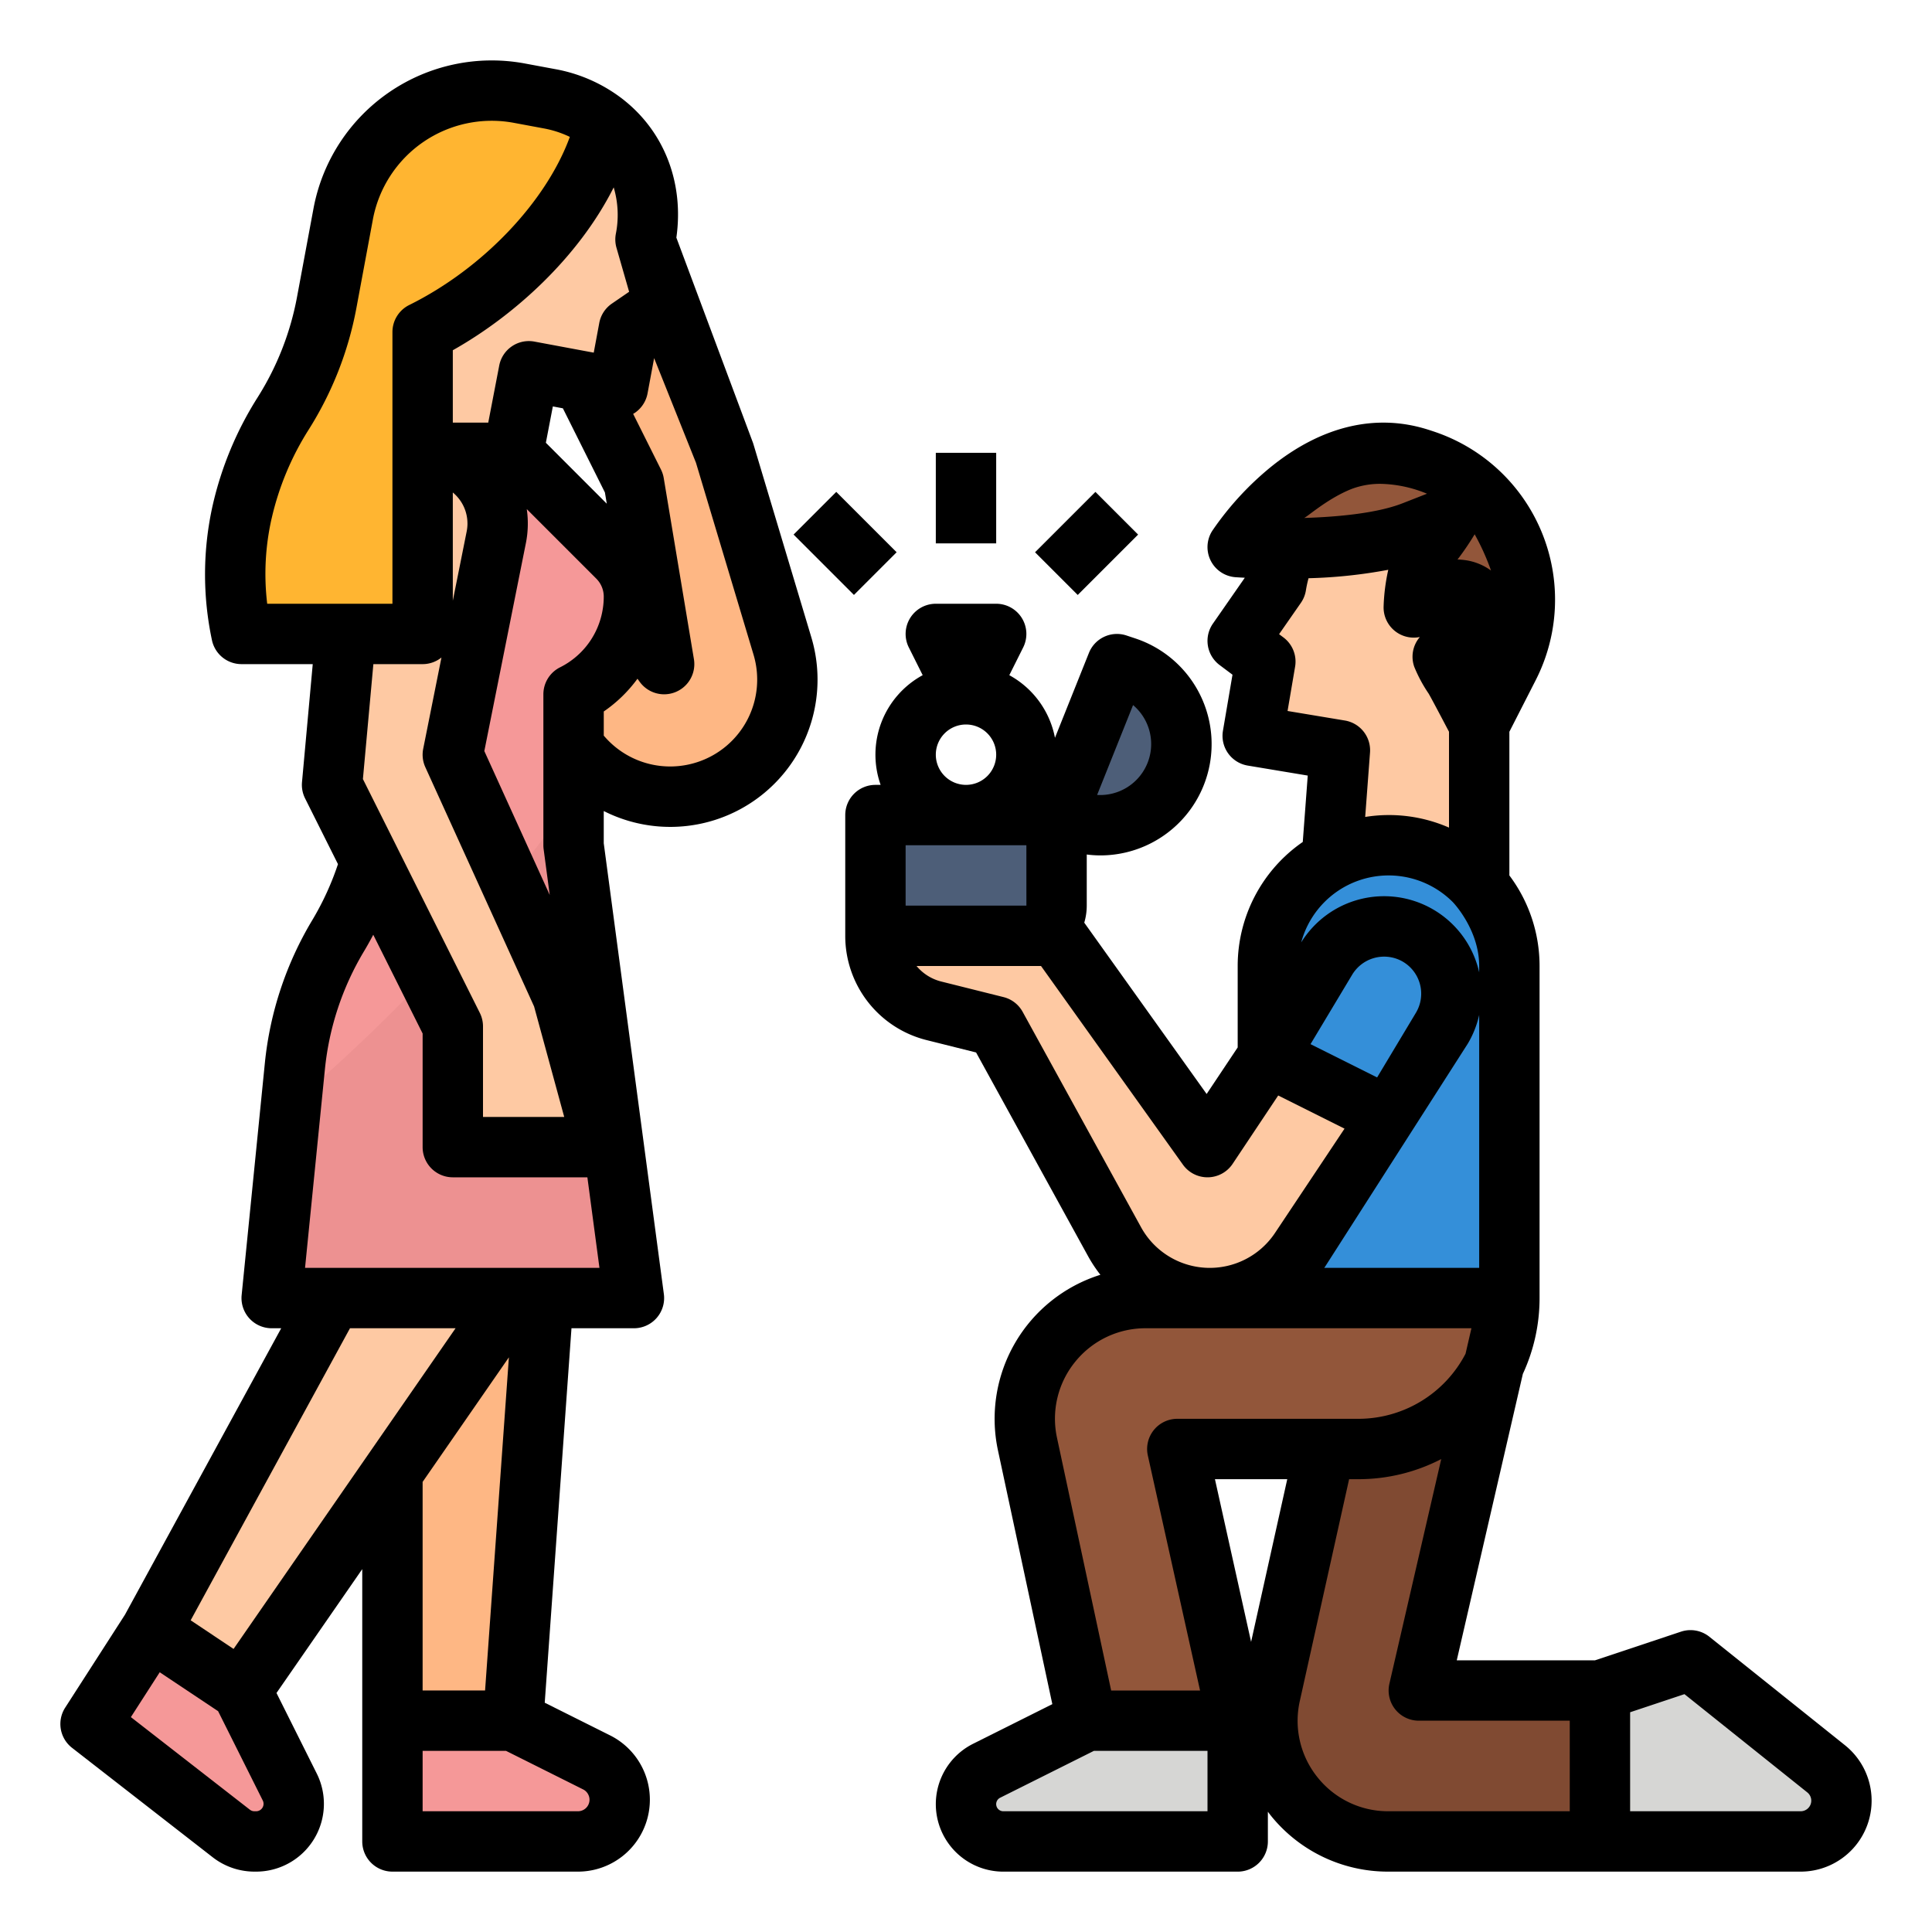 <svg height="512" viewBox="0 0 512 512" width="512" xmlns="http://www.w3.org/2000/svg"><g id="Filled_outline" data-name="Filled outline"><path d="m191.339 120-16-40-24 16 16 32 8 48-28.724-40.213a18.954 18.954 0 0 0 -26.8-4.147 18.953 18.953 0 0 0 -2.794 27.756l36.712 41.3a31.051 31.051 0 0 0 33.025 8.828 31.049 31.049 0 0 0 19.921-38.378z" fill="#feb784"/><path d="m103.339 344v112h32l8-112" fill="#feb784"/><path d="m151.34 224 16 120h-96l5.05-50.53 1.1-10.95a83.385 83.385 0 0 1 11.42-34.48 83.029 83.029 0 0 0 11.33-51.91l-4.9-44.13v-32h40l27.68 27.68a14.786 14.786 0 0 1 4.32 10.43 28.957 28.957 0 0 1 -16 25.89z" fill="#f59898"/><path d="m167.34 344h-96l5.05-50.53a440.733 440.733 0 0 0 74.95-81.3v11.83z" fill="#ed9191"/><path d="m119.339 200 29.091 64 10.909 40h-40v-32l-32-64 6.449-70.945a18.754 18.754 0 0 1 18.676-17.055 18.753 18.753 0 0 1 18.389 22.431z" fill="#fec9a3"/><path d="m135.339 456 22.111 11.056a11.056 11.056 0 0 1 4.945 14.833 11.057 11.057 0 0 1 -9.889 6.111h-49.167v-32z" fill="#f59898"/><path d="m175.339 80.655-9.329 6.4-2.928 15.73-23.594-4.385-4.149 21.6h-40s9.68-59.116 12.143-68.249c4.081-15.149 13.72-30 37.315-25.6a33.509 33.509 0 0 1 14.934 6.649c8.781 6.985 12.976 18.273 10.671 30.66z" fill="#fec9a3"/><path d="m159.731 32.8c-5.446 23.144-18.969 44.59-40.392 55.2v80h-56a76.367 76.367 0 0 1 .173-32.342 83.534 83.534 0 0 1 10.856-26.058 83.675 83.675 0 0 0 7.17-14.147 83.5 83.5 0 0 0 4.374-15.253l4.376-23.516a40 40 0 0 1 46.644-32.006l7.865 1.464a33.509 33.509 0 0 1 14.934 6.658z" fill="#ffb531"/><path d="m87.339 344-48 88 24 16 72-104z" fill="#fec9a3"/><path d="m63.339 448 12.787 25.574a9.968 9.968 0 0 1 -1.867 11.506 9.968 9.968 0 0 1 -7.049 2.92h-.45a9.966 9.966 0 0 1 -6.121-2.1l-37.3-29.024 16-24.875z" fill="#f59898"/><path d="m424 488h-56.108a32 32 0 0 1 -31.238-38.942l23.346-105.058h40l-24 104h48z" fill="#804a32"/><path d="m373.953 128.479c-18.054-3-32.913 8.377-35.77 26.713l-10.183 14.639 7.333 5.5-3.352 19.659 23.108 3.845-3.089 41.165h40v-48s7.493-22.591 7.8-26.554c1.229-15.758-2.74-33.121-25.847-36.967z" fill="#fec9a3"/><path d="m400 344h-64v-88a32 32 0 0 1 32-32 32 32 0 0 1 32 32z" fill="#348fd9"/><path d="m272.294 382.705 15.706 73.295h40l-16-72h48a40 40 0 0 0 40-40h-96.416a32 32 0 0 0 -31.29 38.705z" fill="#92563a"/><path d="m288 456-26.534 13.267a9.888 9.888 0 0 0 -5.466 8.844 9.888 9.888 0 0 0 9.889 9.889h62.111v-32z" fill="#d6d6d4"/><path d="m424 448 24-8 35.944 28.755a10.806 10.806 0 0 1 4.056 8.439 10.806 10.806 0 0 1 -10.806 10.806h-53.194z" fill="#d6d6d4"/><path d="m376 121.471c-27.232-8.628-48 23.51-48 23.51s30.426 2.184 46.626-4.164l9.374-3.673c-1.745 5.128-8.667 7.51-9.333 23.836 5.666-4.9 13.926-6.823 17.333-1.632 3 4.571.667 12.408-9.667 14.693.869 2.468 3.776 6.418 4.981 8.778l4.686 9.181 7.855-15.389a38.953 38.953 0 0 0 -22.213-54.6q-.807-.275-1.642-.54z" fill="#92563a"/><path d="m368 296-23.457 35.186a28.778 28.778 0 0 1 -23.943 12.814 28.779 28.779 0 0 1 -25.218-14.914l-31.382-57.086-16.478-4.119a20.494 20.494 0 0 1 -15.522-19.881h48l40 56 16-24z" fill="#fec9a3"/><path d="m336 280 15.5-25.837a17.836 17.836 0 0 1 23.271-6.777 17.837 17.837 0 0 1 7.318 25.13l-14.089 23.484z" fill="#348fd9"/><path d="m232 216h48a0 0 0 0 1 0 0v24a8 8 0 0 1 -8 8h-32a8 8 0 0 1 -8-8v-24a0 0 0 0 1 0 0z" fill="#4d5e78"/><path d="m296 176-16 40 4.765 1.588a21.5 21.5 0 0 0 26.765-12.414 21.5 21.5 0 0 0 -13.165-28.386z" fill="#4d5e78"/><path d="m199.663 117.7c-.068-.227-.146-.452-.235-.673l-20.184-54.05c2.032-14.3-3.051-27.784-13.814-36.386-.013-.011-.023-.024-.036-.034a41.241 41.241 0 0 0 -18.472-8.276l-7.864-1.464a48.056 48.056 0 0 0 -55.974 38.407l-4.377 23.517a75.5 75.5 0 0 1 -3.954 13.784 75.854 75.854 0 0 1 -6.482 12.792 91.271 91.271 0 0 0 -11.9 28.557 83.8 83.8 0 0 0 -.211 35.731 8 8 0 0 0 7.84 6.395h18.879l-2.846 31.275a8 8 0 0 0 .813 4.3l8.719 17.43a74.953 74.953 0 0 1 -6.858 14.921 91.373 91.373 0 0 0 -12.517 37.798l-6.15 61.476a8 8 0 0 0 7.96 8.8h2.523l-41.408 75.915-15.844 24.632a8 8 0 0 0 1.816 10.641l37.3 29.023a18.05 18.05 0 0 0 11.035 3.789h.449a17.968 17.968 0 0 0 16.071-26l-10.668-21.341 22.726-32.827v72.168a8 8 0 0 0 8 8h49.167a19.056 19.056 0 0 0 8.522-36.1l-17.328-8.664 7.088-99.236h16.551a8 8 0 0 0 7.93-9.058l-15.93-119.473v-8.539a39.032 39.032 0 0 0 55-46.077zm-36.463-55.707a8 8 0 0 0 .175 3.676l3.349 11.654-4.575 3.14a7.992 7.992 0 0 0 -3.339 5.137l-1.463 7.855-1.332-.249-.167-.029-14.227-2.652a8 8 0 0 0 -9.322 6.356l-2.908 15.119h-9.391v-19.184c16.231-9.12 33.319-24.6 42.636-43.157a25.709 25.709 0 0 1 .564 12.334zm-12.47 113.513a20.5 20.5 0 0 1 -2.3 1.338 8 8 0 0 0 -4.43 7.156v40a7.966 7.966 0 0 0 .07 1.058l1.616 12.12-17.335-38.14 11-55.039a26.5 26.5 0 0 0 .248-9.083l18.42 18.421c.064.062.126.13.234.25a6.715 6.715 0 0 1 1.747 4.523 20.586 20.586 0 0 1 -.436 4.238 20.812 20.812 0 0 1 -8.839 13.158zm-26.845-36.8a10.958 10.958 0 0 1 -.215 2.151l-3.67 18.336v-28.682a10.794 10.794 0 0 1 1.987 2.165 10.572 10.572 0 0 1 1.893 6.034zm20.776-21.368 1.85-9.63 2.658.5 11.138 22.292.5 2.989zm-72.684 20.1a75.292 75.292 0 0 1 9.818-23.567 92.005 92.005 0 0 0 7.856-15.5 91.635 91.635 0 0 0 4.792-16.709l4.376-23.517a32.032 32.032 0 0 1 37.316-25.6l7.864 1.464a27.38 27.38 0 0 1 7.013 2.268c-6.243 17.122-22.985 34.858-42.558 44.551a8 8 0 0 0 -4.454 7.172v72h-33.188a66.451 66.451 0 0 1 1.16-22.558zm40.023 38.562a7.963 7.963 0 0 0 4.99-1.753l-4.835 24.185a8 8 0 0 0 .562 4.879l28.824 63.415 7.984 29.274h-21.525v-24a7.994 7.994 0 0 0 -.845-3.578l-21.719-43.44c-.04-.085-.08-.169-.122-.252l-9.14-18.273 2.771-30.457zm-19.251 176h27.982l-58.831 84.983-11.372-7.583zm-23.486 127.423a1.955 1.955 0 0 1 -1.392.577h-.449a1.977 1.977 0 0 1 -1.209-.415l-31.528-24.533 7.644-11.885 15.471 10.311 11.837 23.674a1.963 1.963 0 0 1 -.374 2.271zm65.6-119.719-6.312 88.296h-16.551v-55.279zm21.207 116.275a3.054 3.054 0 0 1 -2.9 4.021h-41.17v-16h22.111l20.422 10.211a3.032 3.032 0 0 1 1.532 1.768zm-75.23-139.979 5.27-52.686a75.417 75.417 0 0 1 10.319-31.155c.874-1.455 1.7-2.938 2.488-4.437l13.083 26.167v30.111a8 8 0 0 0 8 8h35.662l3.2 24zm104.06-134.061a23.032 23.032 0 0 1 -24.515-6.554l-.38-.427v-6.411a36.933 36.933 0 0 0 8.934-8.677l.556.779a8 8 0 0 0 14.4-5.964l-8-48a8 8 0 0 0 -.736-2.261l-7.368-14.743c.16-.094.321-.187.476-.292a8 8 0 0 0 3.34-5.133l1.743-9.349 11.092 27.733 15.238 50.808a23.007 23.007 0 0 1 -14.78 28.491z"/><path d="m488.942 462.509-35.942-28.756a8.009 8.009 0 0 0 -7.528-1.343l-22.772 7.59h-36.643l17.514-75.9a47.706 47.706 0 0 0 4.429-20.083v-88.017a39.951 39.951 0 0 0 -8-24v-38.076l6.981-13.676a46.955 46.955 0 0 0 -26.743-65.8q-.9-.308-1.829-.6c-13.818-4.376-28.221-.942-41.653 9.928a80.1 80.1 0 0 0 -15.475 16.868 8 8 0 0 0 6.146 12.321c.2.014 1.072.075 2.46.143l-8.455 12.16a8 8 0 0 0 1.766 10.966l3.426 2.57-2.53 14.847a8 8 0 0 0 6.572 9.236l15.9 2.648-1.319 17.592a39.933 39.933 0 0 0 -17.247 32.873v21.578l-8.228 12.34-32.431-45.4a15.951 15.951 0 0 0 .659-4.518v-13.546a29.189 29.189 0 0 0 3.543.239 29.5 29.5 0 0 0 9.357-57.493l-2.366-.788a8 8 0 0 0 -9.957 4.619l-9 22.494a24.07 24.07 0 0 0 -12.1-16.594l3.676-7.351a8 8 0 0 0 -7.153-11.58h-16a8 8 0 0 0 -7.155 11.578l3.676 7.351a23.98 23.98 0 0 0 -11.145 29.071h-1.376a8 8 0 0 0 -8 8v32a28.452 28.452 0 0 0 21.582 27.642l13.09 3.272 29.7 54.025a36.7 36.7 0 0 0 3.245 4.893 40 40 0 0 0 -27.144 46.549l14.407 67.235-20.992 10.5a17.889 17.889 0 0 0 8 33.888h62.112a8 8 0 0 0 8-8v-7.881c.229.3.449.611.688.908a39.807 39.807 0 0 0 31.202 14.969h109.3a18.806 18.806 0 0 0 11.749-33.491zm-188.668-275.655a13.512 13.512 0 0 1 -9.525 23.814zm56.426 47.965a24.026 24.026 0 0 1 28.271 4.208c.353.351 7.029 7.473 7.029 16.973v1.688c-.118-.527-.247-1.052-.4-1.573a25.832 25.832 0 0 0 -46.77-6.368 24 24 0 0 1 11.87-14.928zm1.66 23.459a9.885 9.885 0 0 1 12.832-3.736 9.834 9.834 0 0 1 4.038 13.858l-10.279 17.132-17.646-8.823zm30.589 18.353a25.788 25.788 0 0 0 3.051-7.666v67.035h-41.069c.087-.128.182-.248.268-.377zm1.851-135.037a61.823 61.823 0 0 1 4.335 9.607 15.122 15.122 0 0 0 -6.918-2.768 17.328 17.328 0 0 0 -1.957-.161 71.105 71.105 0 0 0 4.54-6.678zm-24.084-13.344a33.793 33.793 0 0 1 11.45 2.588l-6.459 2.531c-6.684 2.619-16.987 3.62-26.139 3.894.568-.017 6.1-5.1 12.584-7.67a21.264 21.264 0 0 1 8.564-1.343zm-25.5 60.168 2-11.744a8 8 0 0 0 -3.085-7.743l-1.158-.869 5.774-8.3a8.006 8.006 0 0 0 1.335-3.326 30.712 30.712 0 0 1 .693-3.2 131.779 131.779 0 0 0 21.133-2.236 51.831 51.831 0 0 0 -1.234 9.653 8 8 0 0 0 9.6 8.163 8.01 8.01 0 0 0 -1.486 7.881 38 38 0 0 0 3.788 7.072c.641 1.023 5.425 10.154 5.425 10.154v25.4a39.7 39.7 0 0 0 -22.213-2.822l1.28-17.066a8 8 0 0 0 -6.663-8.49zm-101.216 35.582h32l.007 16h-32.007zm8-24a8 8 0 1 1 8 8 8.009 8.009 0 0 1 -8-8zm23.011 68.146a8 8 0 0 0 -5.071-3.907l-16.477-4.119a12.472 12.472 0 0 1 -6.571-4.12h32.991l37.607 52.649a8 8 0 0 0 13.166-.211l12.083-18.124 17.577 8.789-18.429 27.645a20.776 20.776 0 0 1 -35.494-1.516zm13.909 92.765a23.9 23.9 0 0 1 18.664-8.911h86.358l-1.558 6.753a32.027 32.027 0 0 1 -28.384 17.247h-48a8 8 0 0 0 -7.81 9.735l13.837 62.265h-23.559l-14.352-66.971a23.9 23.9 0 0 1 4.804-20.118zm35.08 119.089h-54.111a1.889 1.889 0 0 1 -.846-3.578l24.846-12.422h30.111zm11.554-44.884-9.581-43.116h19.164zm17.614 35.9a23.885 23.885 0 0 1 -4.708-20.216l13.068-58.8h2.472a47.677 47.677 0 0 0 21.942-5.331l-13.737 59.531a8 8 0 0 0 7.795 9.8h40v24h-48.11a23.886 23.886 0 0 1 -18.722-8.984zm128.025 8.984h-45.193v-26.234l14.4-4.8 32.547 26.034a2.806 2.806 0 0 1 -1.754 5z"/><path d="m248 120h16v24h-16z"/><path d="m215.999 132.686h16.001v22.627h-16.001z" transform="matrix(.707 -.707 .707 .707 -36.215 200.569)"/><path d="m276.686 135.999h22.627v16.001h-22.627z" transform="matrix(.707 -.707 .707 .707 -17.47 245.823)"/></g></svg>